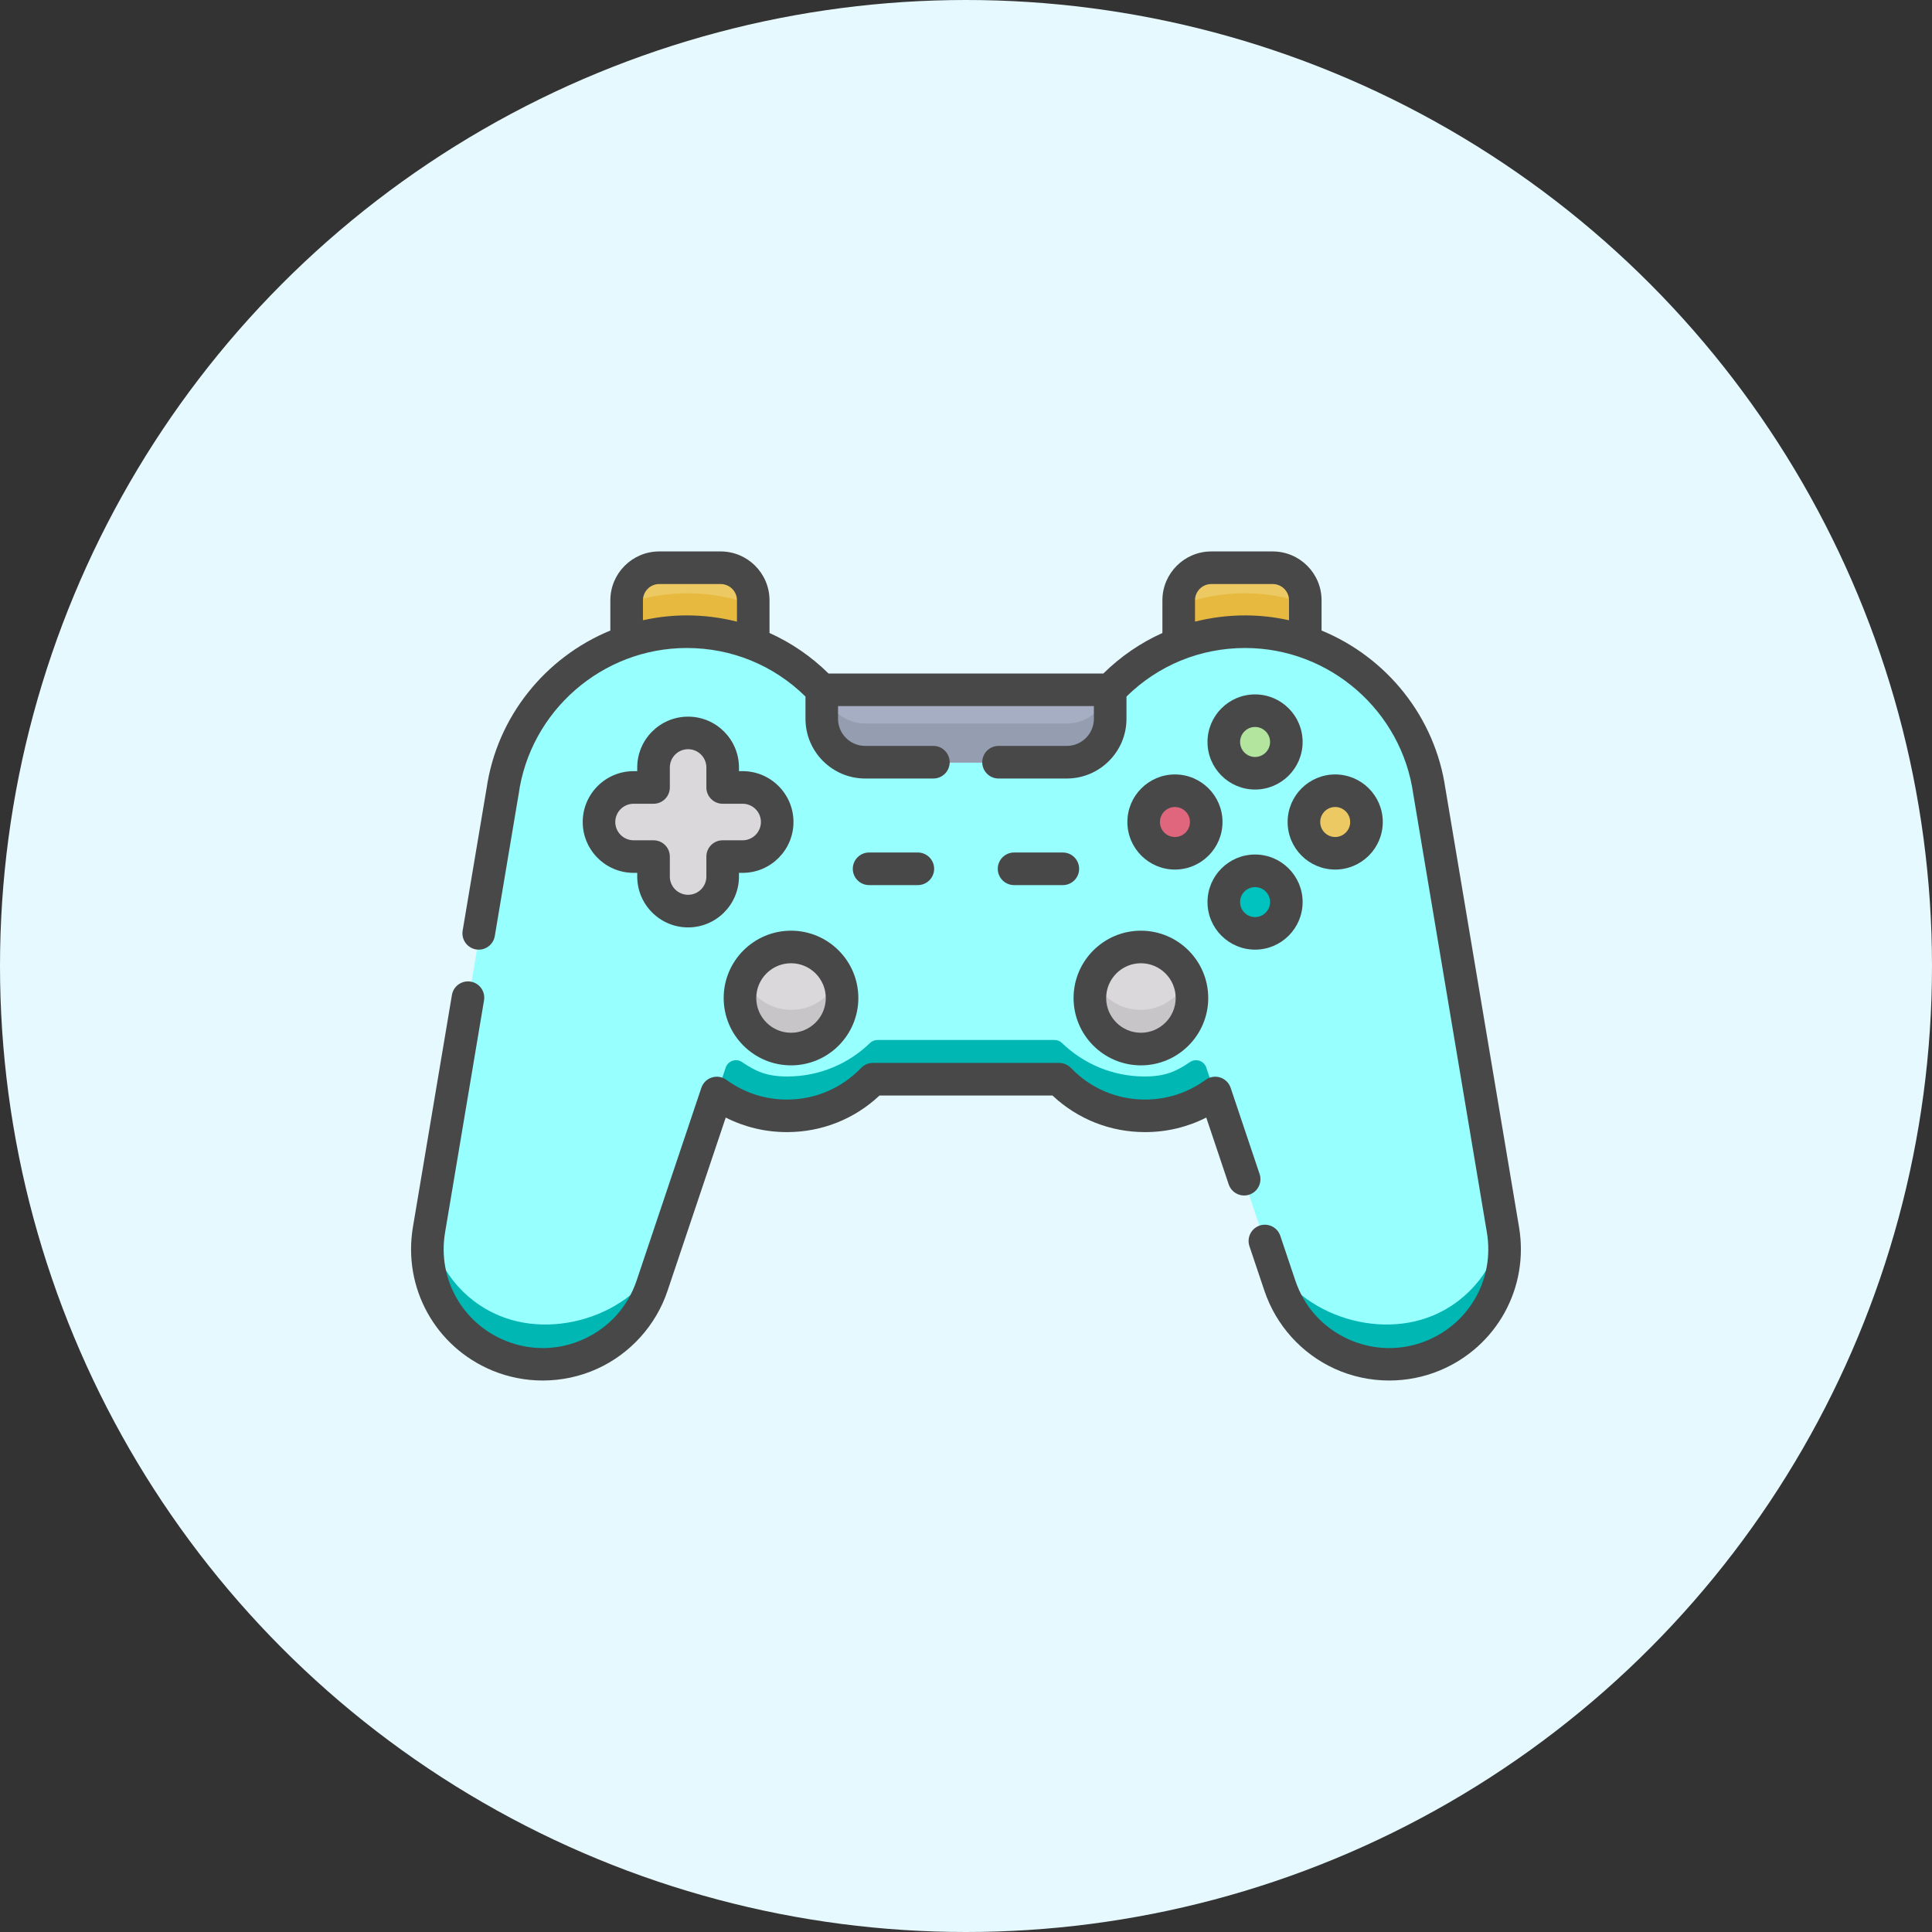 <svg width="47" height="47" viewBox="0 0 47 47" fill="none" xmlns="http://www.w3.org/2000/svg">
<rect x="0" y="0" width="47" height="47" fill="#333333" stroke="none"/>
<circle cx="23.5" cy="23.5" r="23.5" fill="#E6F9FF"/>
<path d="M30.282 15.382C30.793 15.382 31.284 15.467 31.741 15.624V14.62C31.741 14.183 31.387 13.829 30.951 13.829H29.459C29.022 13.829 28.668 14.183 28.668 14.62V15.68C29.169 15.488 29.713 15.382 30.282 15.382Z" fill="#EDC963"/>
<path d="M16.721 15.382C17.29 15.382 17.834 15.488 18.335 15.68V14.62C18.335 14.183 17.981 13.829 17.544 13.829H16.053C15.616 13.829 15.262 14.183 15.262 14.62V15.624C15.72 15.467 16.21 15.382 16.721 15.382Z" fill="#EDC963"/>
<path d="M16.721 15.382C17.29 15.382 17.834 15.488 18.335 15.68V14.62C18.335 14.183 17.981 13.829 17.544 13.829H16.053C15.616 13.829 15.262 14.183 15.262 14.62V15.624C15.72 15.467 16.21 15.382 16.721 15.382Z" fill="#EDC963"/>
<path d="M34.756 19.287L34.755 19.288C34.456 17.082 32.567 15.382 30.279 15.382C28.988 15.382 27.825 15.924 27.002 16.793H19.998C19.175 15.924 18.012 15.382 16.721 15.382C14.433 15.382 12.544 17.082 12.245 19.288L12.244 19.287L10.461 29.905C10.245 31.191 10.945 32.456 12.149 32.956C13.649 33.578 15.361 32.8 15.878 31.261L17.449 26.583C17.927 26.931 18.515 27.137 19.152 27.137C19.971 27.137 20.711 26.796 21.238 26.249H25.762C26.289 26.796 27.029 27.137 27.848 27.137C28.485 27.137 29.073 26.931 29.551 26.583L31.122 31.261C31.639 32.8 33.351 33.578 34.851 32.956C36.055 32.456 36.755 31.191 36.539 29.905L34.756 19.287Z" fill="#97FFFD"/>
<path d="M31.738 15.623V14.674C31.28 14.518 30.789 14.433 30.278 14.433C29.709 14.433 29.165 14.538 28.664 14.73V15.679C29.165 15.487 29.709 15.382 30.278 15.382C30.789 15.382 31.28 15.467 31.738 15.623Z" fill="#E7B93E"/>
<path d="M18.335 15.679V14.73C17.834 14.538 17.29 14.433 16.721 14.433C16.21 14.433 15.72 14.518 15.262 14.674V15.623C15.72 15.467 16.21 15.382 16.721 15.382C17.29 15.382 17.834 15.487 18.335 15.679Z" fill="#E7B93E"/>
<path d="M12.149 32.007C11.243 31.63 10.622 30.82 10.463 29.895L10.461 29.905C10.245 31.191 10.945 32.456 12.149 32.956C13.649 33.578 15.361 32.8 15.878 31.261L16.196 30.314C15.678 31.851 13.648 32.629 12.149 32.007Z" fill="#00B7B4"/>
<path d="M36.539 29.895C36.379 30.82 35.759 31.63 34.852 32.007C33.353 32.629 31.322 31.851 30.805 30.312L31.123 31.261C31.64 32.8 33.353 33.578 34.852 32.956C36.056 32.456 36.756 31.191 36.541 29.905L36.539 29.895Z" fill="#00B7B4"/>
<path d="M29.346 25.972C29.29 25.806 29.091 25.739 28.947 25.838C28.622 26.061 28.348 26.188 27.848 26.188C27.065 26.188 26.355 25.877 25.834 25.372C25.786 25.325 25.721 25.3 25.653 25.3H21.347C21.28 25.3 21.214 25.325 21.166 25.372C20.645 25.877 19.935 26.188 19.152 26.188C18.652 26.188 18.379 26.061 18.053 25.838C17.909 25.739 17.71 25.806 17.654 25.972L17.449 26.583C17.927 26.932 18.515 27.138 19.152 27.138C19.971 27.138 20.711 26.797 21.238 26.249H25.762C26.289 26.797 27.029 27.138 27.848 27.138C28.485 27.138 29.073 26.932 29.551 26.583L29.346 25.972Z" fill="#00B7B4"/>
<path d="M19.251 25.516C19.936 25.516 20.491 24.961 20.491 24.276C20.491 23.592 19.936 23.037 19.251 23.037C18.567 23.037 18.012 23.592 18.012 24.276C18.012 24.961 18.567 25.516 19.251 25.516Z" fill="#DAD8DB"/>
<path d="M27.747 25.516C28.432 25.516 28.987 24.961 28.987 24.276C28.987 23.592 28.432 23.037 27.747 23.037C27.063 23.037 26.508 23.592 26.508 24.276C26.508 24.961 27.063 25.516 27.747 25.516Z" fill="#DAD8DB"/>
<path d="M19.251 24.567C18.735 24.567 18.292 24.251 18.106 23.802C18.045 23.948 18.012 24.108 18.012 24.276C18.012 24.961 18.567 25.516 19.251 25.516C19.936 25.516 20.491 24.961 20.491 24.276C20.491 24.108 20.457 23.948 20.396 23.802C20.21 24.251 19.767 24.567 19.251 24.567Z" fill="#C8C5C9"/>
<path d="M27.747 24.567C27.231 24.567 26.788 24.251 26.602 23.802C26.541 23.948 26.508 24.108 26.508 24.276C26.508 24.961 27.063 25.516 27.747 25.516C28.432 25.516 28.987 24.961 28.987 24.276C28.987 24.108 28.953 23.948 28.892 23.802C28.706 24.251 28.264 24.567 27.747 24.567Z" fill="#C8C5C9"/>
<path d="M18.077 19.164H17.592V18.679C17.592 18.215 17.216 17.84 16.753 17.84C16.29 17.84 15.914 18.215 15.914 18.679V19.164H15.429C14.966 19.164 14.59 19.54 14.59 20.003C14.59 20.466 14.966 20.842 15.429 20.842H15.914V21.327C15.914 21.791 16.29 22.166 16.753 22.166C17.216 22.166 17.592 21.791 17.592 21.327V20.842H18.077C18.541 20.842 18.916 20.466 18.916 20.003C18.916 19.54 18.541 19.164 18.077 19.164Z" fill="#B3E59F"/>
<path d="M18.077 19.164H17.592V18.679C17.592 18.215 17.216 17.84 16.753 17.84C16.29 17.84 15.914 18.215 15.914 18.679V19.164H15.429C14.966 19.164 14.59 19.54 14.59 20.003C14.59 20.466 14.966 20.842 15.429 20.842H15.914V21.327C15.914 21.791 16.29 22.166 16.753 22.166C17.216 22.166 17.592 21.791 17.592 21.327V20.842H18.077C18.541 20.842 18.916 20.466 18.916 20.003C18.916 19.54 18.541 19.164 18.077 19.164Z" fill="#DAD8DB"/>
<path d="M30.517 17.3C30.1 17.3 29.758 17.642 29.758 18.059C29.758 18.477 30.1 18.819 30.517 18.819C30.935 18.819 31.277 18.477 31.277 18.059C31.277 17.642 30.935 17.3 30.517 17.3Z" fill="#00C2BF"/>
<path d="M30.517 17.3C30.1 17.3 29.758 17.642 29.758 18.059C29.758 18.477 30.1 18.819 30.517 18.819C30.935 18.819 31.277 18.477 31.277 18.059C31.277 17.642 30.935 17.3 30.517 17.3Z" fill="#B3E59F"/>
<path d="M30.517 21.188C30.1 21.188 29.758 21.529 29.758 21.947C29.758 22.365 30.1 22.706 30.517 22.706C30.935 22.706 31.277 22.365 31.277 21.947C31.277 21.529 30.935 21.188 30.517 21.188Z" fill="#00C2BF"/>
<path d="M33.222 20.004C33.222 19.586 32.88 19.244 32.463 19.244C32.045 19.244 31.703 19.586 31.703 20.004C31.703 20.421 32.045 20.763 32.463 20.763C32.88 20.763 33.222 20.421 33.222 20.004Z" fill="#EDC963"/>
<path d="M29.335 20.004C29.335 19.586 28.994 19.244 28.576 19.244C28.158 19.244 27.816 19.586 27.816 20.004C27.816 20.421 28.158 20.763 28.576 20.763C28.994 20.763 29.335 20.421 29.335 20.004Z" fill="#DF667C"/>
<path d="M20 16.793H27.003V17.496C27.003 18.079 26.531 18.551 25.948 18.551H21.055C20.472 18.551 20 18.079 20 17.496V16.793Z" fill="#A6AEC4"/>
<path d="M25.948 17.602H21.055C20.557 17.602 20.141 17.257 20.03 16.793H20V17.496C20 18.079 20.472 18.551 21.055 18.551H25.948C26.531 18.551 27.003 18.079 27.003 17.496V16.793H26.973C26.862 17.257 26.446 17.602 25.948 17.602Z" fill="#959DB0"/>
<path d="M19.244 22.641C18.34 22.641 17.605 23.375 17.605 24.279C17.605 25.182 18.34 25.917 19.244 25.917C20.147 25.917 20.881 25.182 20.881 24.279C20.881 23.375 20.147 22.641 19.244 22.641ZM19.244 25.124C18.777 25.124 18.398 24.745 18.398 24.279C18.398 23.812 18.777 23.433 19.244 23.433C19.71 23.433 20.089 23.812 20.089 24.279C20.089 24.745 19.71 25.124 19.244 25.124Z" fill="#484848"/>
<path d="M26.117 24.279C26.117 25.182 26.852 25.917 27.755 25.917C28.658 25.917 29.393 25.182 29.393 24.279C29.393 23.375 28.658 22.641 27.755 22.641C26.852 22.641 26.117 23.375 26.117 24.279ZM27.755 23.433C28.221 23.433 28.601 23.812 28.601 24.279C28.601 24.745 28.221 25.124 27.755 25.124C27.289 25.124 26.91 24.745 26.91 24.279C26.91 23.812 27.289 23.433 27.755 23.433Z" fill="#484848"/>
<path d="M36.954 29.853L35.168 19.214C35.166 19.207 35.165 19.201 35.164 19.194C34.912 17.43 33.725 15.987 32.15 15.339V14.604C32.15 13.948 31.617 13.415 30.961 13.415H29.467C28.812 13.415 28.278 13.948 28.278 14.604V15.399C27.751 15.636 27.265 15.967 26.841 16.385H20.157C19.733 15.967 19.247 15.636 18.72 15.399V14.604C18.72 13.948 18.187 13.415 17.531 13.415H16.037C15.382 13.415 14.848 13.948 14.848 14.604V15.339C13.273 15.987 12.086 17.43 11.835 19.194C11.833 19.2 11.832 19.207 11.831 19.214L11.255 22.64C11.219 22.856 11.365 23.06 11.581 23.097C11.796 23.133 12.001 22.987 12.037 22.771L12.607 19.378C12.611 19.364 12.613 19.349 12.615 19.334C12.891 17.298 14.65 15.764 16.707 15.764C17.799 15.764 18.819 16.182 19.595 16.945V17.486C19.595 18.287 20.247 18.939 21.048 18.939H22.707C22.925 18.939 23.103 18.761 23.103 18.543C23.103 18.324 22.925 18.146 22.707 18.146H21.048C20.683 18.146 20.387 17.85 20.387 17.486V17.177H26.611V17.486C26.611 17.85 26.315 18.146 25.951 18.146H24.292C24.073 18.146 23.895 18.324 23.895 18.543C23.895 18.761 24.073 18.939 24.292 18.939H25.951C26.752 18.939 27.404 18.287 27.404 17.486V16.945C28.18 16.182 29.199 15.764 30.291 15.764C32.348 15.764 34.107 17.298 34.383 19.334C34.385 19.349 34.388 19.363 34.391 19.378L36.172 29.984C36.359 31.097 35.762 32.176 34.72 32.609C34.096 32.868 33.413 32.856 32.798 32.577C32.183 32.297 31.726 31.791 31.511 31.15L31.146 30.064C31.077 29.857 30.852 29.745 30.645 29.814C30.437 29.884 30.326 30.109 30.395 30.316L30.76 31.402C31.042 32.241 31.665 32.932 32.47 33.298C32.89 33.489 33.343 33.584 33.796 33.584C34.214 33.584 34.632 33.503 35.023 33.341C36.408 32.766 37.202 31.331 36.954 29.853ZM15.641 15.089V14.604C15.641 14.385 15.819 14.208 16.037 14.208H17.531C17.75 14.208 17.928 14.385 17.928 14.604V15.123C17.534 15.023 17.125 14.971 16.707 14.971C16.342 14.971 15.985 15.012 15.641 15.089ZM29.071 15.123V14.604C29.071 14.385 29.249 14.208 29.467 14.208H30.962C31.18 14.208 31.358 14.385 31.358 14.604V15.089C31.013 15.012 30.657 14.971 30.292 14.971C29.873 14.971 29.464 15.023 29.071 15.123Z" fill="#484848"/>
<path d="M30.642 28.56L29.938 26.463C29.898 26.344 29.803 26.25 29.683 26.212C29.562 26.174 29.431 26.195 29.329 26.269C28.899 26.583 28.389 26.749 27.856 26.749C27.17 26.749 26.529 26.476 26.052 25.98C25.977 25.902 25.874 25.858 25.767 25.858H21.233C21.125 25.858 21.022 25.902 20.948 25.98C20.471 26.476 19.83 26.749 19.143 26.749C18.61 26.749 18.101 26.583 17.671 26.269C17.569 26.195 17.438 26.174 17.317 26.212C17.197 26.25 17.102 26.344 17.062 26.463L15.488 31.15C15.273 31.791 14.816 32.297 14.201 32.577C13.586 32.856 12.903 32.868 12.28 32.609C11.237 32.176 10.64 31.097 10.827 29.984L11.775 24.336C11.811 24.12 11.666 23.916 11.45 23.88C11.234 23.844 11.03 23.989 10.994 24.205L10.045 29.852C9.797 31.331 10.591 32.766 11.976 33.341C12.368 33.503 12.785 33.584 13.203 33.584C13.656 33.584 14.11 33.489 14.529 33.298C15.334 32.932 15.958 32.241 16.239 31.402L17.655 27.187C18.114 27.42 18.62 27.541 19.144 27.541C19.99 27.541 20.783 27.226 21.396 26.651H25.604C26.217 27.226 27.01 27.541 27.856 27.541C28.38 27.541 28.886 27.42 29.345 27.187L29.891 28.813C29.961 29.02 30.185 29.132 30.393 29.062C30.6 28.992 30.712 28.768 30.642 28.56Z" fill="#484848"/>
<path d="M16.739 17.434C16.057 17.434 15.502 17.988 15.502 18.671V18.76H15.413C14.731 18.76 14.176 19.315 14.176 19.997C14.176 20.679 14.731 21.234 15.413 21.234H15.502V21.324C15.502 22.006 16.057 22.561 16.739 22.561C17.422 22.561 17.977 22.006 17.977 21.324V21.234H18.066C18.748 21.234 19.303 20.679 19.303 19.997C19.303 19.315 18.748 18.76 18.066 18.76H17.977V18.671C17.976 17.988 17.422 17.434 16.739 17.434ZM18.066 19.553C18.311 19.553 18.511 19.752 18.511 19.997C18.511 20.242 18.311 20.442 18.066 20.442H17.58C17.361 20.442 17.184 20.619 17.184 20.838V21.324C17.184 21.569 16.985 21.768 16.739 21.768C16.494 21.768 16.295 21.569 16.295 21.324V20.838C16.295 20.619 16.118 20.442 15.899 20.442H15.413C15.168 20.442 14.968 20.242 14.968 19.997C14.968 19.752 15.168 19.553 15.413 19.553H15.899C16.118 19.553 16.295 19.375 16.295 19.157V18.671C16.295 18.425 16.494 18.226 16.739 18.226C16.985 18.226 17.184 18.425 17.184 18.671V19.157C17.184 19.375 17.361 19.553 17.58 19.553H18.066Z" fill="#484848"/>
<path d="M30.532 16.893C29.894 16.893 29.375 17.412 29.375 18.05C29.375 18.688 29.894 19.207 30.532 19.207C31.17 19.207 31.689 18.688 31.689 18.05C31.689 17.412 31.17 16.893 30.532 16.893ZM30.532 18.415C30.331 18.415 30.168 18.251 30.168 18.05C30.168 17.849 30.331 17.685 30.532 17.685C30.733 17.685 30.897 17.849 30.897 18.05C30.897 18.251 30.733 18.415 30.532 18.415Z" fill="#484848"/>
<path d="M30.532 20.788C29.894 20.788 29.375 21.307 29.375 21.945C29.375 22.583 29.894 23.102 30.532 23.102C31.17 23.102 31.689 22.583 31.689 21.945C31.689 21.307 31.17 20.788 30.532 20.788ZM30.532 22.31C30.331 22.31 30.168 22.146 30.168 21.945C30.168 21.744 30.331 21.581 30.532 21.581C30.733 21.581 30.897 21.744 30.897 21.945C30.897 22.146 30.733 22.31 30.532 22.31Z" fill="#484848"/>
<path d="M33.639 19.997C33.639 19.359 33.12 18.84 32.481 18.84C31.843 18.84 31.324 19.359 31.324 19.997C31.324 20.635 31.843 21.154 32.481 21.154C33.12 21.154 33.639 20.635 33.639 19.997ZM32.117 19.997C32.117 19.796 32.28 19.632 32.481 19.632C32.682 19.632 32.846 19.796 32.846 19.997C32.846 20.198 32.682 20.362 32.481 20.362C32.28 20.362 32.117 20.198 32.117 19.997Z" fill="#484848"/>
<path d="M27.426 19.997C27.426 20.635 27.945 21.154 28.583 21.154C29.221 21.154 29.74 20.635 29.74 19.997C29.74 19.359 29.221 18.84 28.583 18.84C27.945 18.84 27.426 19.359 27.426 19.997ZM28.948 19.997C28.948 20.198 28.784 20.362 28.583 20.362C28.382 20.362 28.218 20.198 28.218 19.997C28.218 19.796 28.382 19.632 28.583 19.632C28.784 19.632 28.948 19.796 28.948 19.997Z" fill="#484848"/>
<path d="M22.328 21.532C22.547 21.532 22.725 21.354 22.725 21.136C22.725 20.917 22.547 20.739 22.328 20.739H21.142C20.924 20.739 20.746 20.917 20.746 21.136C20.746 21.354 20.924 21.532 21.142 21.532H22.328Z" fill="#484848"/>
<path d="M25.856 20.739H24.67C24.451 20.739 24.273 20.917 24.273 21.136C24.273 21.354 24.451 21.532 24.67 21.532H25.856C26.075 21.532 26.252 21.354 26.252 21.136C26.252 20.917 26.075 20.739 25.856 20.739Z" fill="#484848"/>
</svg>
